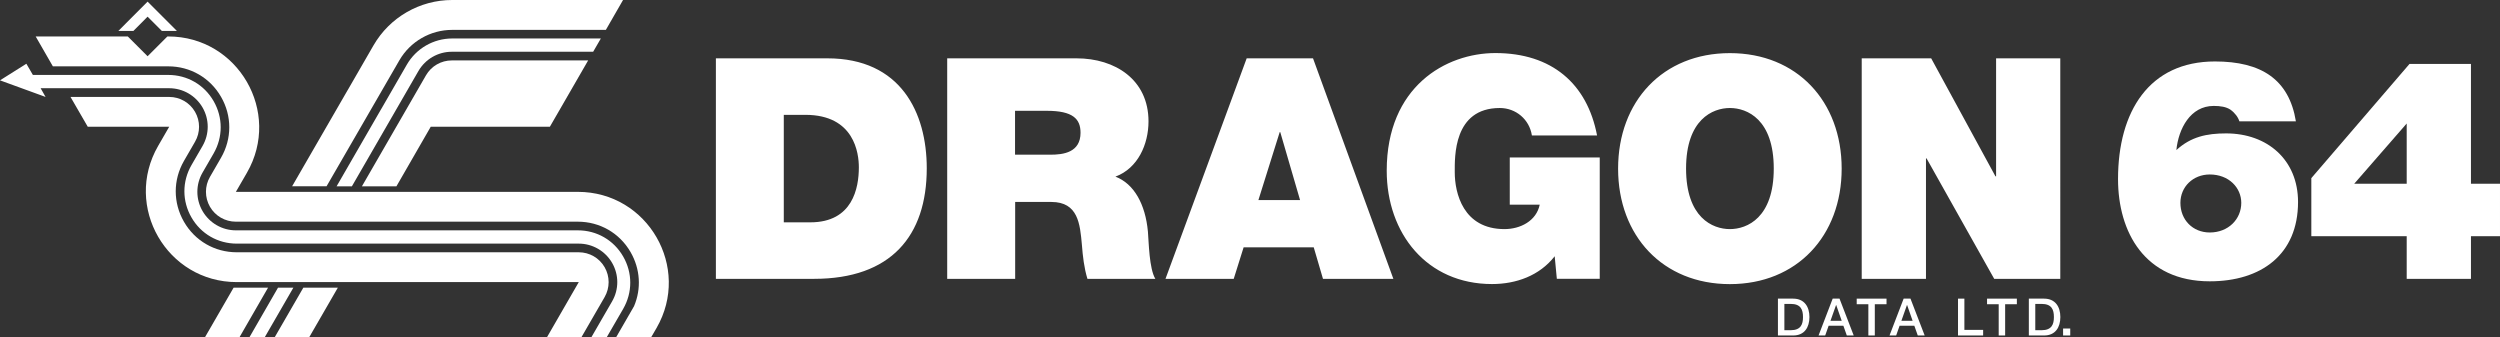 <?xml version="1.0" encoding="utf-8"?>
<!-- Generator: Adobe Illustrator 25.0.0, SVG Export Plug-In . SVG Version: 6.00 Build 0)  -->
<svg version="1.1" id="Layer_1" xmlns="http://www.w3.org/2000/svg" xmlns:xlink="http://www.w3.org/1999/xlink" x="0px" y="0px"
	 viewBox="0 0 3840 517.9" style="enable-background:new 0 0 3840 517.9;" xml:space="preserve">
<rect x="0" y="0" width="3840" height="517.9" fill="#333333" stroke="none"/>
<style type="text/css">
	.st0{fill:#EC2224;}
	.st1{fill:#FFFFFF;}
	.st2{fill:url(#SVGID_1_);}
	.st3{fill:url(#SVGID_2_);}
	.st4{fill:url(#SVGID_3_);}
	.st5{fill:url(#SVGID_4_);}
	.st6{fill:url(#SVGID_5_);}
	.st7{fill:url(#SVGID_6_);}
	.st8{fill:url(#SVGID_7_);}
	.st9{fill:url(#SVGID_8_);}
	.st10{fill:url(#SVGID_9_);}
	.st11{fill:url(#SVGID_10_);}
	.st12{fill:url(#SVGID_11_);}
	.st13{fill:url(#SVGID_12_);}
	.st14{fill:url(#SVGID_13_);}
	.st15{fill:url(#SVGID_14_);}
	.st16{fill:url(#SVGID_15_);}
	.st17{fill:url(#SVGID_16_);}
	.st18{fill:url(#SVGID_17_);}
	.st19{fill:url(#SVGID_18_);}
	.st20{fill:url(#SVGID_19_);}
	.st21{fill:url(#SVGID_20_);}
	.st22{fill:url(#SVGID_21_);}
	.st23{fill:url(#SVGID_22_);}
	.st24{fill:url(#SVGID_23_);}
	.st25{fill:url(#SVGID_24_);}
	.st26{fill:url(#SVGID_25_);}
	.st27{fill:url(#SVGID_26_);}
	.st28{fill:url(#SVGID_27_);}
	.st29{fill:url(#SVGID_28_);}
	.st30{fill:url(#SVGID_29_);}
	.st31{fill:url(#SVGID_30_);}
	.st32{fill:url(#SVGID_31_);}
	.st33{fill:url(#SVGID_32_);}
	.st34{fill:url(#SVGID_33_);}
	.st35{fill:url(#SVGID_34_);}
	.st36{fill:url(#SVGID_35_);}
	.st37{fill:url(#SVGID_36_);}
	.st38{fill:url(#SVGID_37_);}
	.st39{fill:url(#SVGID_38_);}
</style>
<g>
	<g>
		<path class="st1" d="M2730.9,458.7h23.4c17.4,0,25,12.7,25,28.3s-7.5,28.3-25,28.3h-23.4V458.7z M2740.8,507.2h9.7
			c15.5,0,18.9-8.9,18.9-20.2s-3.3-20.2-18.9-20.2h-9.7V507.2z"/>
		<path class="st1" d="M2815,458.7h10.5l21.8,56.6h-10.6l-5.3-15h-22.6l-5.3,15h-10.2L2815,458.7z M2811.6,492.8h17.3l-8.5-24.3
			h-0.2L2811.6,492.8z"/>
		<path class="st1" d="M2851.9,458.7h45.8v8.6h-18v48h-9.9v-48h-17.9V458.7z"/>
		<path class="st1" d="M2924,458.7h10.5l21.8,56.6h-10.6l-5.3-15h-22.6l-5.3,15h-10.2L2924,458.7z M2920.5,492.8h17.3l-8.5-24.3
			h-0.2L2920.5,492.8z"/>
		<path class="st1" d="M3007.4,458.7h9.9v48h28.8v8.6h-38.6V458.7z"/>
		<path class="st1" d="M3052.1,458.7h45.8v8.6h-18v48h-9.9v-48h-17.9V458.7z"/>
		<path class="st1" d="M3116.3,458.7h23.4c17.4,0,25,12.7,25,28.3s-7.5,28.3-25,28.3h-23.4V458.7z M3126.2,507.2h9.7
			c15.5,0,18.9-8.9,18.9-20.2s-3.3-20.2-18.9-20.2h-9.7V507.2z"/>
		<path class="st1" d="M3168.9,504.6h11v10.7h-11V504.6z"/>
	</g>
	<g>
		<g>
			<polygon class="st1" points="450.6,441.9 406.7,517.9 383.2,517.9 427,441.9 			"/>
			<path class="st1" d="M540.5,286.2l102.2-177.1c10.6-18.3,30.1-29.6,51.2-29.6h217.2l11.8-20.4H774l-79.5,0
				c-28.6,0-55.3,15.4-69.6,40.2l-38.6,66.9l-1.2,2l-68.1,118H540.5z"/>
			<g>
				<path class="st1" d="M957,0L774,0l0,0h-79.5c-49.8,0-95.9,26.6-120.8,69.7l-38.6,66.9l-1.2,2l-85.2,147.5h52.9L613.4,92.7
					c16.7-28.9,47.7-46.8,81.1-46.8h236.1L957,0z"/>
				<path class="st1" d="M661.6,194.7h183l58.8-101.9H694c-16.4,0-31.5,8.7-39.7,22.9l-98.4,170.5h53L661.6,194.7z"/>
				<polygon class="st1" points="518.9,441.9 475,517.9 422,517.9 465.9,441.9 				"/>
				<polygon class="st1" points="358.8,441.9 314.9,517.9 367.9,517.9 411.7,441.9 				"/>
			</g>
			<path class="st1" d="M134.8,194.7h125.1l-17,29.4c-53.7,93,13.4,209.2,120.8,209.2h0l525.3,0l-48.8,84.6h52.9l35.6-61.6
				c8.2-14.2,8.2-31.7,0-45.9c-8.2-14.2-23.3-22.9-39.7-22.9H363.7c-33.9,0-64.2-17.5-81.1-46.8c-16.9-29.3-16.9-64.3,0-93.6
				l17-29.4c8.2-14.2,8.2-31.7,0-45.9c-8.2-14.2-23.3-22.9-39.7-22.9H108.3L134.8,194.7z"/>
			<path class="st1" d="M81.2,101.9h177.2c33.9,0,64.2,17.5,81.1,46.8c16.9,29.3,16.9,64.3,0,93.6l-17,29.4
				c-8.2,14.2-8.2,31.7,0,45.9c8.2,14.2,23.3,22.9,39.7,22.9l525.3,0c33.9,0,64.2,17.5,81.1,46.8c14.9,25.9,16.7,56.1,5.3,83
				l-27.4,47.5h53.8l8.1-13.9c53.7-93-13.4-209.2-120.8-209.2l-283.7,0H443.8l-81.5,0l17-29.4C432.9,172.3,365.8,56,258.4,56h-1.3
				l-30.4,30.4L196.3,56H54.8L81.2,101.9z"/>
			<g>
				<polygon class="st1" points="204.9,47.5 226.7,25.6 248.6,47.5 271.7,47.5 226.7,2.5 181.8,47.5 				"/>
			</g>
			<path class="st1" d="M70,148.9L0,123.4l40.5-25.5l10,17.2h208c29.1,0,55.1,15,69.6,40.2c14.5,25.2,14.5,55.2,0,80.4l-17,29.4
				c-10.6,18.3-10.6,40.8,0,59.1c10.6,18.3,30.1,29.6,51.2,29.6l525.3,0c29.1,0,55.1,15,69.6,40.2c14.5,25.2,14.5,55.2,0,80.4
				L932,517.9h-23.6l31.8-55c10.6-18.3,10.6-40.8,0-59.1c-10.6-18.3-30.1-29.6-51.2-29.6H523.8H363.7c-29.1,0-55.1-15-69.6-40.2
				c-14.5-25.2-14.5-55.2,0-80.4l17-29.4c10.6-18.3,10.6-40.8,0-59.1c-10.6-18.3-30.1-29.6-51.2-29.6H62.4L70,148.9z"/>
		</g>
		<g>
			<path class="st1" d="M1270.8,89.6h-171.2v338.7h150.8c118.1,0,173.1-65.9,173.1-169.8C1423.5,173.1,1383.7,89.6,1270.8,89.6z
				 M1244.7,341.5h-40.8V176.4h33.2c75.4,0,82.1,59.3,82.1,80.6C1319.2,288.8,1309.7,341.5,1244.7,341.5z M1713.3,271.3
				c34.6-12.8,50.8-49.8,50.8-84.9c0-64-51.2-96.8-110.5-96.8h-198.7v338.7h104.4V310.2h55.5c41.3,0,44.1,33.7,47,65.9
				c1.4,17.6,3.3,35.1,8.5,52.2h104.3c-9.5-15.7-10-56-11.4-72.6C1759.3,313.5,1741.8,282.2,1713.3,271.3z M1613.7,237.6h-54.6
				v-67.4h48.9c39.8,0,51.7,12.3,51.7,33.7C1659.7,234.3,1633.1,237.6,1613.7,237.6z M1914.9,89.6l-124.7,338.7H1895l15.2-48.4
				h107.7l14.2,48.4h108.1L2016.8,89.6H1914.9z M1932.9,307.3l32.7-104.3h0.9l30.4,104.3H1932.9z M2319,314.4h46
				c-5.2,25.1-29.9,37.5-54.1,37.5c-63.6,0-76.4-55.5-76.4-87.3c0-23.2-2.4-98.7,69.2-98.7c24.7,0,45.5,17.5,49.3,42.2h100.1
				c-15.2-79.7-69.7-126.6-156.1-126.6c-76.4,0-167,51.7-167,180.7c0,96.3,61.7,174.1,161.7,174.1c37,0,73-12.8,96.3-42.7l3.3,34.6
				h65.9V241.9H2319V314.4z M2657.1,81.6c-102.9,0-171.7,74-171.7,177.4s68.8,177.4,171.7,177.4c102.9,0,171.7-74,171.7-177.4
				S2760.1,81.6,2657.1,81.6z M2657.1,351.9c-26.6,0-67.3-17.6-67.3-93s40.8-93,67.3-93c26.6,0,67.4,17.5,67.4,93
				S2683.7,351.9,2657.1,351.9z M3066,89.6v181.2h-1l-98.7-181.2h-106.7v338.7h98.7v-185h0.9l103.9,185h101.5V89.6H3066z"/>
		</g>
	</g>
	<g>
		<path class="st1" d="M3439.7,186.4c-1.9-6.2-6.6-12.8-13.8-18c-6.6-4.3-15.2-5.7-25.6-5.7c-36,0-54.1,35.1-57.4,67.8
			c22.3-20.4,46.5-25.6,76.4-25.6c63.6,0,110.5,40.8,110.5,105.3c0,81.1-56.9,121.9-135.6,121.9c-100.1,0-140.9-75.9-140.9-157
			c0-103.9,47.9-180.7,148.9-180.7c71.1,0,113.8,27.5,124.3,92H3439.7z M3349.1,311.6c0,26.1,19,45.5,45.1,45.5
			c28.5,0,48.4-20.4,48.4-45.5c0-23.2-19-43.6-48.4-43.6C3368.5,268,3349.1,286.9,3349.1,311.6z"/>
		<path class="st1" d="M3696.8,362.8h-146.6v-89.2L3701,98.2h94.4v184h44.6v80.6h-44.6v65.5h-98.7V362.8z M3616.1,282.2h80.6v-92.5
			L3616.1,282.2z"/>
	</g>
</g>
</svg>
